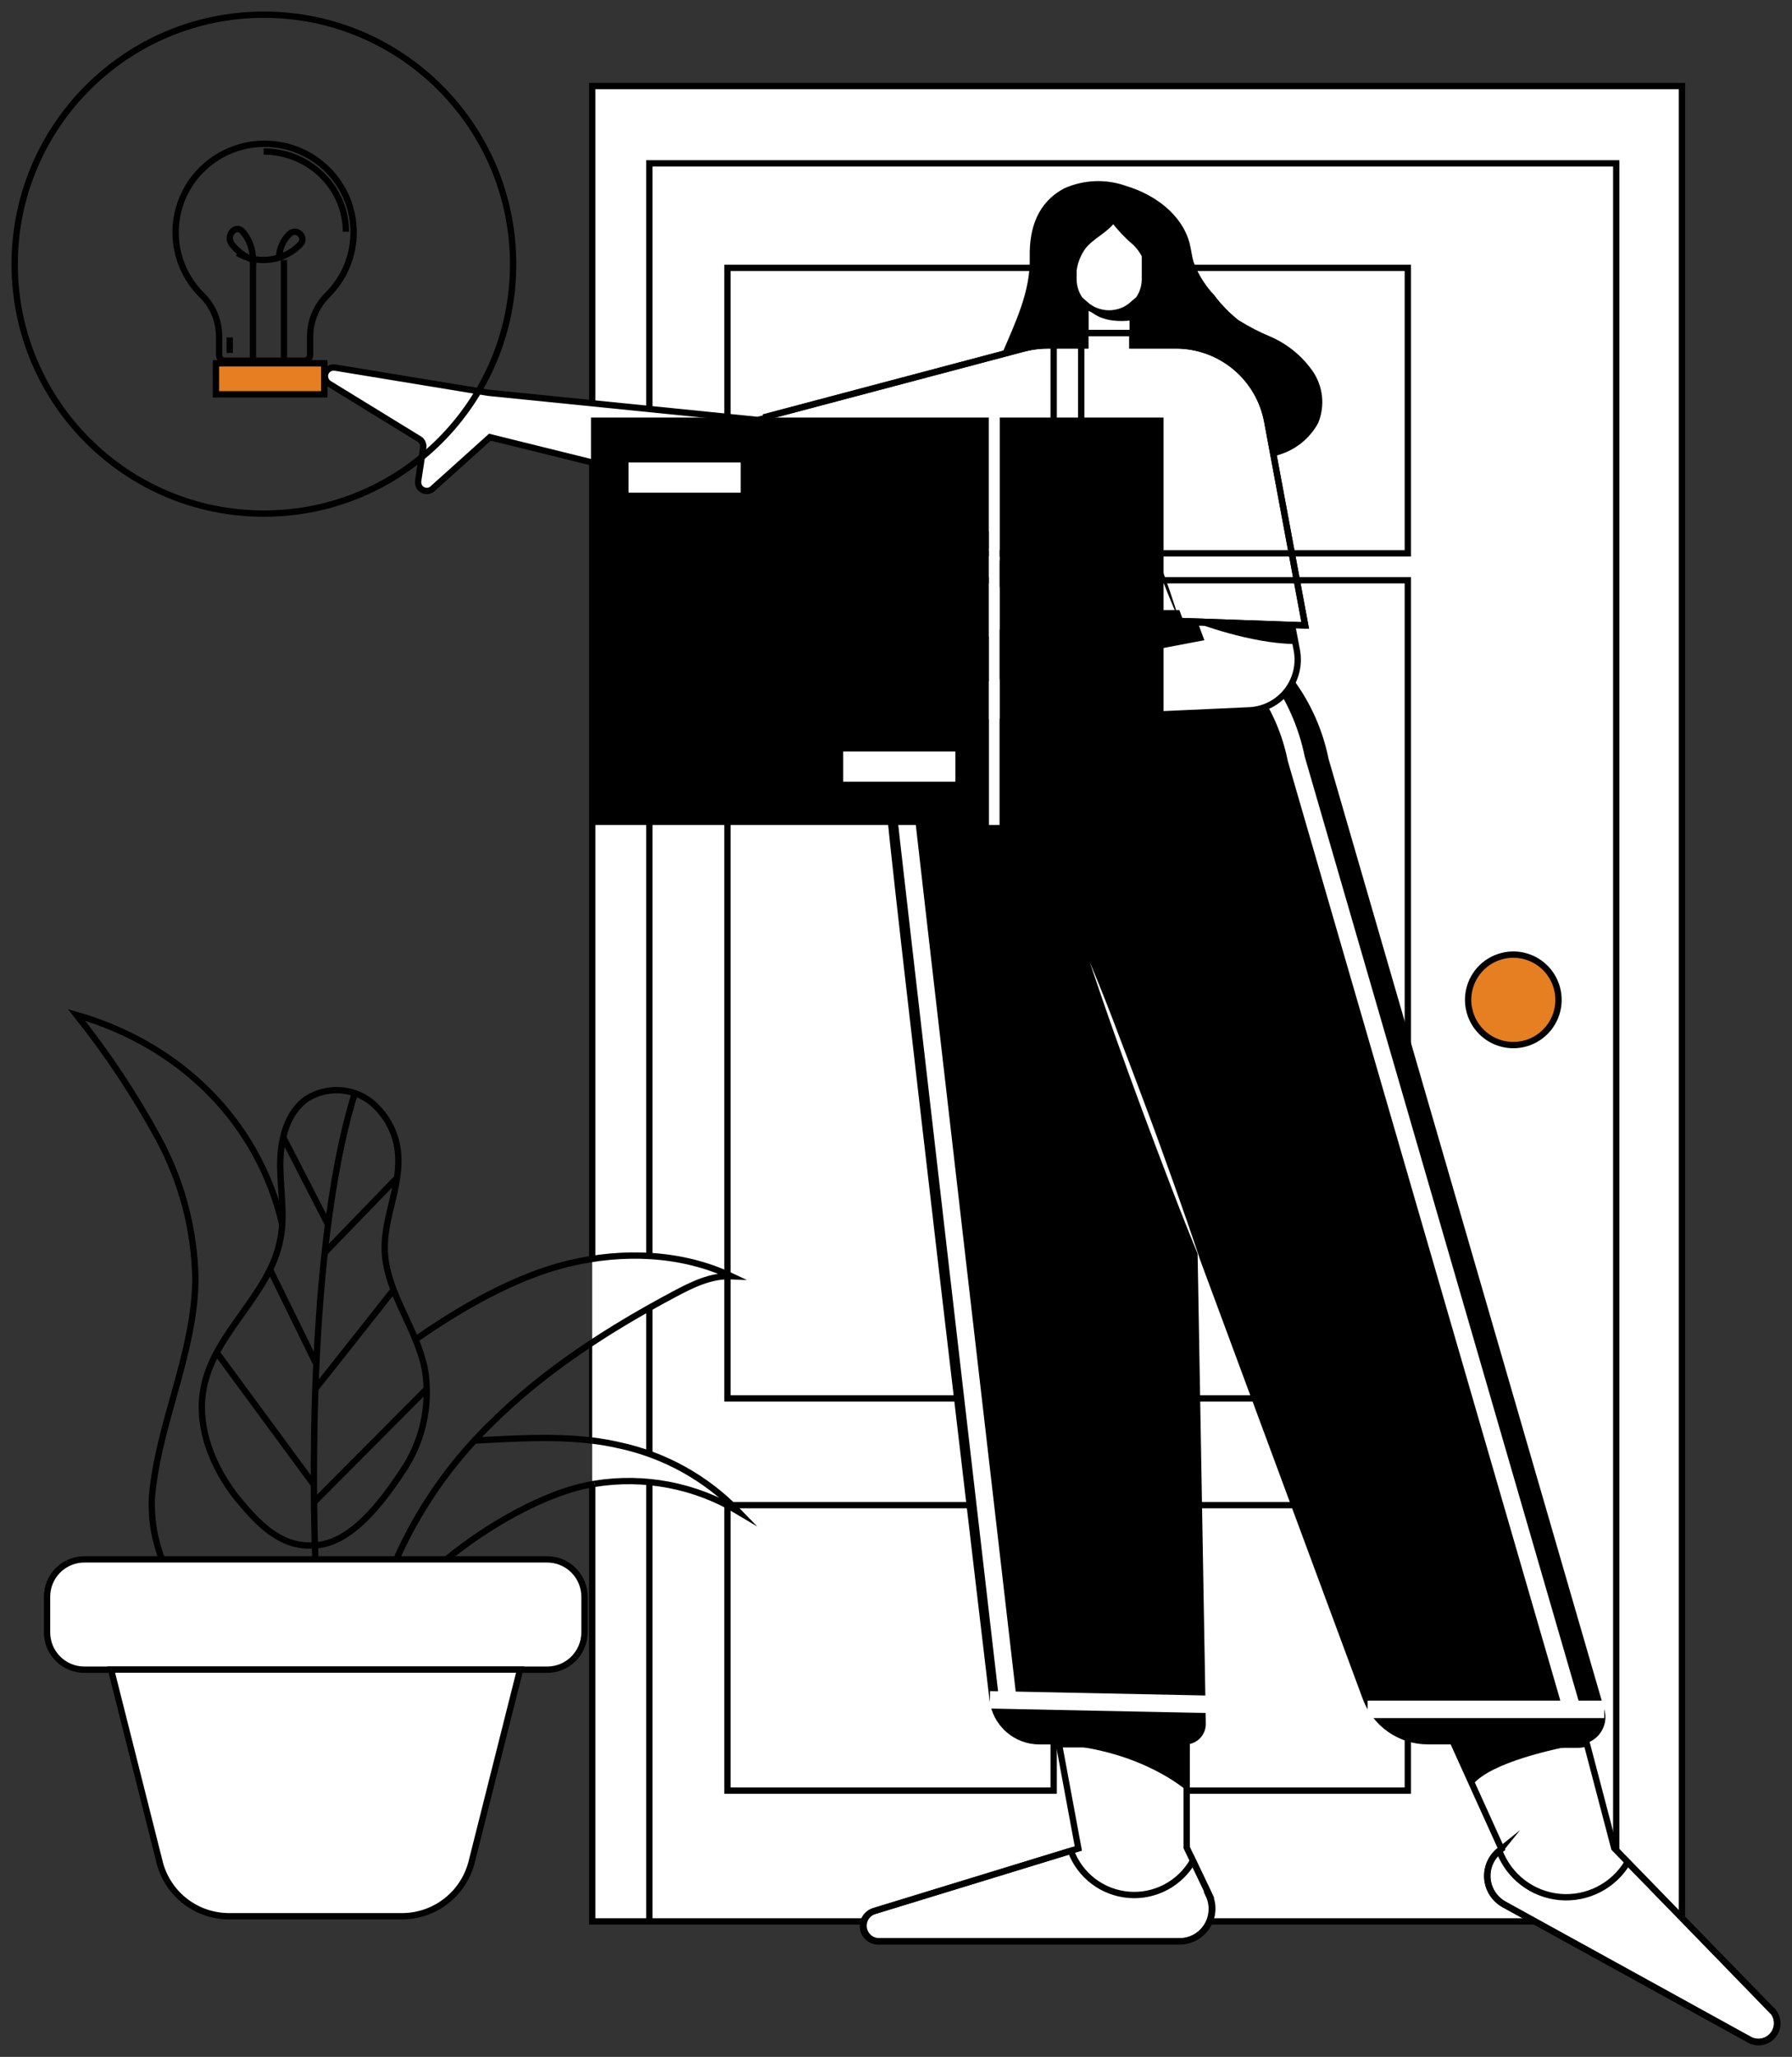 <svg width="122" height="140" viewBox="0 0 122 140" fill="none" xmlns="http://www.w3.org/2000/svg">
<rect x="0" y="0" width="122" height="140" fill="#333333" stroke="none"/>
<g id="Image">
<path id="Vector" d="M40.318 98.053V91.335" stroke="black" stroke-width="0.43" stroke-miterlimit="10"/>
<path id="Vector_2" d="M40.318 85.656V5.857H114.508V130.778H40.318V101.037" fill="white"/>
<path id="Vector_3" d="M40.318 85.656V5.857H114.508V130.778H40.318V101.037" stroke="black" stroke-width="0.43" stroke-miterlimit="10"/>
<path id="Vector_4" d="M110.035 130.778V11.119H44.207V85.471" stroke="black" stroke-width="0.43" stroke-miterlimit="10"/>
<path id="Vector_5" d="M103.027 71.133C103.636 71.133 104.23 70.953 104.736 70.614C105.243 70.276 105.637 69.795 105.87 69.232C106.103 68.669 106.164 68.05 106.045 67.453C105.926 66.856 105.633 66.307 105.203 65.876C104.772 65.445 104.224 65.152 103.627 65.033C103.03 64.915 102.412 64.975 101.849 65.209C101.287 65.442 100.806 65.836 100.468 66.343C100.13 66.849 99.95 67.445 99.95 68.054C99.951 68.87 100.276 69.653 100.853 70.23C101.429 70.807 102.211 71.132 103.027 71.133Z" fill="#E67E22" stroke="black" stroke-width="0.43" stroke-miterlimit="10"/>
<path id="Vector_6" d="M73.609 37.664H95.845V18.233H73.609V37.664Z" stroke="black" stroke-width="0.43" stroke-miterlimit="10"/>
<path id="Vector_7" d="M49.524 37.664H71.734V18.233H49.524V37.664Z" stroke="black" stroke-width="0.43" stroke-miterlimit="10"/>
<path id="Vector_8" d="M73.609 121.877H95.845V102.445H73.609V121.877Z" stroke="black" stroke-width="0.43" stroke-miterlimit="10"/>
<path id="Vector_9" d="M49.524 121.877H71.734V102.445H49.524V121.877Z" stroke="black" stroke-width="0.43" stroke-miterlimit="10"/>
<path id="Vector_10" d="M73.609 95.179H95.845V39.494H73.609V95.179Z" stroke="black" stroke-width="0.43" stroke-miterlimit="10"/>
<path id="Vector_11" d="M49.524 95.179H71.734V39.494H49.524V95.179Z" stroke="black" stroke-width="0.43" stroke-miterlimit="10"/>
<path id="Vector_12" d="M5.742 113.646H37.252C37.926 113.646 38.572 113.378 39.048 112.901C39.524 112.425 39.792 111.778 39.792 111.104V108.678C39.792 108.004 39.524 107.358 39.048 106.881C38.572 106.404 37.926 106.137 37.252 106.137H5.742C5.069 106.137 4.423 106.404 3.947 106.881C3.47 107.358 3.203 108.004 3.203 108.678V111.104C3.203 111.778 3.47 112.425 3.947 112.901C4.423 113.378 5.069 113.646 5.742 113.646Z" fill="white" stroke="black" stroke-width="0.43" stroke-miterlimit="10"/>
<path id="Vector_13" d="M15.48 130.425H27.488C28.577 130.398 29.626 130.008 30.468 129.318C31.311 128.627 31.899 127.675 32.141 126.612L35.408 113.64H7.56L10.832 126.612C11.07 127.676 11.657 128.63 12.499 129.321C13.341 130.012 14.391 130.4 15.48 130.425Z" fill="white" stroke="black" stroke-width="0.43" stroke-miterlimit="10"/>
<path id="Vector_14" d="M21.471 106.137C21.471 106.137 20.564 85.988 24.153 74.413" stroke="black" stroke-width="0.43" stroke-miterlimit="10"/>
<path id="Vector_15" d="M22.377 83.43L19.326 77.493" stroke="black" stroke-width="0.43" stroke-miterlimit="10"/>
<path id="Vector_16" d="M22.113 85.25L27.098 80.098" stroke="black" stroke-width="0.43" stroke-miterlimit="10"/>
<path id="Vector_17" d="M21.55 92.875L18.388 86.425" stroke="black" stroke-width="0.43" stroke-miterlimit="10"/>
<path id="Vector_18" d="M21.476 94.52L26.819 87.765" stroke="black" stroke-width="0.43" stroke-miterlimit="10"/>
<path id="Vector_19" d="M21.376 102.245L29.09 94.499" stroke="black" stroke-width="0.43" stroke-miterlimit="10"/>
<path id="Vector_20" d="M14.779 92.099L21.376 101.064" stroke="black" stroke-width="0.43" stroke-miterlimit="10"/>
<path id="Vector_21" d="M21.444 105.182C23.889 105.061 25.971 102.287 27.34 100.231C28.771 98.177 29.338 95.643 28.921 93.175C28.358 90.37 26.287 87.955 26.192 85.102C26.129 82.993 27.161 81.015 27.119 78.927C27.118 78.162 26.944 77.406 26.61 76.718C26.276 76.029 25.791 75.425 25.191 74.951C24.576 74.493 23.838 74.232 23.073 74.201C22.308 74.17 21.551 74.371 20.902 74.777C19.505 75.737 19.073 77.614 19.078 79.307C19.084 80.999 19.421 82.718 19.078 84.385C18.378 88.076 14.705 90.612 13.904 94.277C13.298 97.014 14.457 99.888 16.217 102.06C17.687 103.827 19.179 105.361 21.444 105.182Z" stroke="black" stroke-width="0.43" stroke-miterlimit="10"/>
<path id="Vector_22" d="M19.237 83.43C17.614 76.322 12.239 71.102 5.215 69.082C7.307 71.709 9.167 74.512 10.774 77.461C12.382 80.419 13.249 83.723 13.303 87.09C13.245 92.11 10.806 96.824 10.348 101.823C10.266 103.295 10.5 104.767 11.033 106.142M28.289 91.171C31.377 89.02 35.081 86.874 38.733 85.998C42.384 85.123 46.373 85.244 49.798 86.863C48.417 86.8 47.111 87.443 45.888 88.097C41.399 90.491 37.073 93.275 33.463 96.856C30.726 99.506 28.524 102.659 26.977 106.142M40.477 100.995C37.12 101.523 33.016 103.969 30.402 106.131" stroke="black" stroke-width="0.43" stroke-miterlimit="10"/>
<path id="Vector_23" d="M40.34 98.053C40.938 98.125 41.533 98.229 42.12 98.364C45.227 99.021 48.065 100.593 50.272 102.878C47.332 101.11 43.861 100.443 40.477 100.995M32.273 98.053C34.828 97.916 37.705 97.731 40.334 98.053" stroke="black" stroke-width="0.43" stroke-miterlimit="10"/>
<path id="Vector_24" d="M44.207 88.983V99.002" stroke="black" stroke-width="0.43" stroke-miterlimit="10"/>
<path id="Vector_25" d="M44.207 100.995V130.778" stroke="black" stroke-width="0.43" stroke-miterlimit="10"/>
<path id="Vector_26" d="M77.329 16.54C76.772 16.067 76.267 15.537 75.822 14.958H75.759C75.232 15.686 74.294 16.06 73.736 16.772C73.385 17.252 73.16 17.812 73.082 18.401V18.929C73.072 19.253 73.128 19.576 73.246 19.878C73.425 20.333 73.738 20.724 74.142 20.999C74.547 21.274 75.025 21.421 75.514 21.421C76.003 21.421 76.481 21.274 76.885 20.999C77.29 20.724 77.602 20.333 77.782 19.878C77.9 19.576 77.955 19.253 77.946 18.929V17.384C77.786 17.072 77.578 16.787 77.329 16.54Z" fill="white" stroke="black" stroke-width="0.43" stroke-miterlimit="10"/>
<path id="Vector_27" d="M75.506 21.333C74.915 21.334 74.344 21.121 73.899 20.732V22.668H77.113V20.727C76.669 21.118 76.097 21.334 75.506 21.333ZM120.589 136.816L109.898 125.79L108.022 118.65C107.832 118.714 107.632 118.748 107.432 118.75H99.006L102.221 125.848L102.173 125.885C101.868 126.103 101.624 126.395 101.462 126.734C101.301 127.071 101.229 127.444 101.251 127.818C101.273 128.191 101.389 128.553 101.588 128.869C101.789 129.186 102.066 129.447 102.394 129.629L119.071 138.82C119.34 138.98 119.658 139.036 119.966 138.977C120.273 138.918 120.548 138.748 120.738 138.499C120.928 138.25 121.02 137.94 120.996 137.628C120.973 137.316 120.835 137.023 120.61 136.805L120.589 136.816ZM82.324 128.969L80.791 125.753V118.724H80.67H72.097L73.414 125.816L59.488 130.082C59.248 130.157 59.042 130.314 58.908 130.527C58.775 130.739 58.721 130.993 58.757 131.242C58.793 131.49 58.917 131.718 59.106 131.883C59.295 132.049 59.537 132.141 59.788 132.144H80.296C80.664 132.14 81.026 132.045 81.349 131.87C81.678 131.688 81.955 131.427 82.156 131.11C82.355 130.793 82.471 130.43 82.493 130.056C82.515 129.682 82.442 129.308 82.282 128.969H82.324Z" fill="white" stroke="black" stroke-width="0.43" stroke-miterlimit="10"/>
<path id="Vector_28" d="M86.276 28.689C86.007 27.232 85.235 25.915 84.095 24.968C82.955 24.022 81.519 23.506 80.038 23.511H77.098V22.662H73.883V23.511H71.359C70.827 23.509 70.296 23.573 69.779 23.701L52.206 28.357L54.746 35.154L65.716 33.694L65.795 33.831C67.336 36.206 68.278 38.921 68.54 41.741H80.133L80.328 42.268L88.858 42.568L86.276 28.689Z" stroke="black" stroke-width="0.43" stroke-miterlimit="10"/>
<path id="Vector_29" d="M86.276 28.689C86.007 27.232 85.235 25.915 84.095 24.968C82.955 24.022 81.519 23.506 80.038 23.511H77.098V22.662H73.883V23.511H71.359C70.827 23.509 70.296 23.573 69.779 23.701L52.206 28.357L54.746 35.154L65.716 33.694L65.795 33.831C67.336 36.206 68.278 38.921 68.54 41.741H80.133L80.328 42.268L88.858 42.568L86.276 28.689Z" stroke="black" stroke-width="0.43" stroke-miterlimit="10"/>
<path id="Vector_30" d="M75.506 21.333C74.924 21.332 74.362 21.119 73.925 20.732C74.716 22.23 77.139 21.787 77.139 21.787V20.732C76.688 21.128 76.106 21.343 75.506 21.333Z" fill="black"/>
<path id="Vector_31" d="M59.488 130.082L72.903 125.974C73.207 126.797 73.739 127.516 74.437 128.047C75.135 128.577 75.97 128.897 76.844 128.968C77.717 129.04 78.593 128.86 79.368 128.45C80.143 128.04 80.785 127.417 81.218 126.655L82.319 128.959C82.482 129.295 82.555 129.667 82.53 130.04C82.509 130.414 82.393 130.777 82.192 131.095C81.992 131.41 81.717 131.671 81.392 131.854C81.068 132.031 80.706 132.125 80.338 132.128H59.83C59.584 132.124 59.346 132.034 59.16 131.873C58.973 131.712 58.848 131.491 58.807 131.248C58.767 131.005 58.812 130.755 58.937 130.542C59.061 130.329 59.256 130.166 59.488 130.082ZM102.073 125.974C102.394 126.834 102.952 127.585 103.681 128.141C104.411 128.697 105.282 129.035 106.196 129.117C107.109 129.198 108.027 129.02 108.843 128.602C109.659 128.184 110.341 127.544 110.809 126.755L120.61 136.805C120.826 137.023 120.956 137.311 120.977 137.617C120.997 137.923 120.906 138.227 120.72 138.471C120.535 138.715 120.267 138.884 119.967 138.946C119.667 139.008 119.354 138.96 119.087 138.809L102.41 129.618C102.09 129.443 101.818 129.191 101.62 128.885C101.319 128.424 101.201 127.868 101.289 127.325C101.377 126.781 101.664 126.29 102.094 125.948L102.073 125.974Z" stroke="black" stroke-width="0.43" stroke-miterlimit="10"/>
<path id="Vector_32" d="M109.218 116.345L90.45 51.654C90.059 49.713 89.25 47.881 88.078 46.286C87.821 46.878 87.403 47.386 86.873 47.752C86.342 48.118 85.719 48.328 85.075 48.358L67.033 49.181L60.42 52.524C60.341 53.126 60.3 53.731 60.299 54.338C60.299 56.099 67.365 115.702 67.365 115.702C67.462 116.537 67.863 117.308 68.49 117.867C69.118 118.426 69.929 118.735 70.769 118.734H80.696C80.881 118.734 81.065 118.697 81.236 118.626C81.406 118.554 81.561 118.45 81.691 118.318C81.821 118.186 81.924 118.029 81.992 117.857C82.061 117.685 82.095 117.501 82.093 117.316L81.534 85.292L92.784 115.655C93.119 116.556 93.721 117.334 94.511 117.884C95.3 118.433 96.238 118.728 97.199 118.729H107.437C107.726 118.73 108.012 118.663 108.271 118.534C108.53 118.405 108.755 118.217 108.928 117.985C109.1 117.752 109.217 117.484 109.271 117.2C109.32 116.915 109.302 116.622 109.218 116.345Z" fill="black"/>
<path id="Vector_33" d="M107.021 116.345L88.252 51.654C87.862 49.712 87.051 47.88 85.876 46.286" stroke="white" stroke-width="1.19" stroke-miterlimit="10"/>
<path id="Vector_34" d="M107.437 118.729H99.007L100.25 121.482C101.52 119.931 105.951 119.008 107.495 118.729H107.437ZM80.701 118.729H72.097C77.809 119.156 80.807 121.893 80.807 121.893V118.729H80.701ZM80.327 42.326C79.743 41.039 79.226 39.731 78.747 38.413C78.267 37.095 77.766 35.777 77.35 34.427C77.935 35.708 78.451 37.021 78.957 38.334C79.463 39.647 79.906 40.976 80.322 42.326H80.327ZM68.445 41.741C68.335 40.726 68.133 39.723 67.839 38.745C67.552 37.77 67.2 36.816 66.786 35.887C66.575 35.423 66.348 34.97 66.101 34.527C65.979 34.305 65.842 34.094 65.705 33.878C65.567 33.657 65.442 33.428 65.331 33.193C64.884 32.256 64.676 31.224 64.725 30.187C64.777 31.205 65.043 32.2 65.505 33.108C65.621 33.332 65.75 33.548 65.89 33.757C66.027 33.973 66.169 34.195 66.29 34.416C66.538 34.865 66.759 35.328 66.954 35.803C67.374 36.741 67.715 37.713 67.971 38.709C68.244 39.698 68.403 40.715 68.445 41.741Z" fill="black"/>
<path id="Vector_35" d="M81.708 85.761C81.023 84.095 80.357 82.418 79.711 80.73C79.063 79.048 78.43 77.361 77.798 75.668C77.166 73.975 76.555 72.283 75.949 70.585C75.343 68.887 74.758 67.178 74.184 65.465C74.886 67.134 75.552 68.813 76.181 70.501C76.829 72.183 77.461 73.87 78.093 75.558C78.726 77.245 79.337 78.948 79.943 80.646C80.549 82.344 81.139 84.047 81.708 85.761Z" fill="white"/>
<path id="Vector_36" d="M80.322 42.326L80.127 41.799H68.656C66.894 42.537 65.305 43.636 63.993 45.026L66.754 46.297L81.718 43.444L81.328 42.389L80.322 42.326ZM52.206 28.357C52.174 29.386 52.632 33.103 53.828 34.031L54.308 33.978L52.206 28.357Z" fill="black"/>
<path id="Vector_37" d="M52.227 28.421L51.584 28.584L33.237 26.733L22.809 25.019C22.673 24.999 22.534 25.025 22.414 25.093C22.295 25.162 22.204 25.27 22.156 25.399C22.111 25.529 22.111 25.67 22.156 25.8C22.199 25.931 22.287 26.043 22.403 26.116L28.537 29.881C28.637 29.94 28.716 30.028 28.763 30.134C28.817 30.24 28.834 30.361 28.811 30.477L28.468 32.734C28.453 32.855 28.473 32.978 28.526 33.087C28.58 33.199 28.669 33.289 28.779 33.346C28.886 33.404 29.009 33.427 29.13 33.412C29.251 33.397 29.364 33.344 29.454 33.261L33.353 29.755L50.003 33.878C51.088 34.148 52.212 34.221 53.323 34.094L54.329 33.978L52.227 28.421ZM87.973 42.595L81.313 42.358L81.703 43.412L66.738 46.27L61.727 43.966C61.615 43.914 61.49 43.897 61.369 43.918C61.248 43.943 61.138 44.004 61.053 44.092C60.967 44.178 60.91 44.289 60.889 44.409C60.872 44.531 60.891 44.655 60.942 44.767L61.943 46.819C61.992 46.924 62.011 47.041 61.996 47.156C61.981 47.273 61.931 47.383 61.854 47.472L57.111 52.888C57.022 52.993 56.97 53.125 56.964 53.262C56.958 53.402 57.003 53.539 57.09 53.647C57.174 53.758 57.294 53.834 57.429 53.864C57.564 53.894 57.706 53.875 57.828 53.811L67.012 49.17L85.054 48.348C85.549 48.325 86.034 48.196 86.475 47.969C86.917 47.742 87.304 47.422 87.61 47.032C87.917 46.641 88.136 46.189 88.252 45.707C88.368 45.224 88.379 44.722 88.284 44.235L87.973 42.595Z" fill="white" stroke="black" stroke-width="0.43" stroke-miterlimit="10"/>
<path id="Vector_38" d="M81.329 42.358C81.329 42.358 85.186 43.839 88.226 43.834L87.989 42.59L81.329 42.358Z" fill="black"/>
<path id="Vector_39" d="M68.925 41.741C64.325 43.766 61.548 48.638 61.548 54.322C61.548 54.639 68.614 115.686 68.614 115.686" stroke="white" stroke-width="1.19" stroke-miterlimit="10"/>
<path id="Vector_40" d="M67.392 115.697L82.093 115.997" stroke="white" stroke-width="1.19" stroke-miterlimit="10"/>
<path id="Vector_41" d="M93.105 116.345H109.218" stroke="white" stroke-width="1.19" stroke-miterlimit="10"/>
<path id="Vector_42" d="M67.328 28.421H40.234V56.152H67.328V28.421Z" fill="black"/>
<path id="Vector_43" d="M50.425 31.479H42.79V33.535H50.425V31.479Z" fill="white"/>
<path id="Vector_44" d="M65.041 51.153H57.406V53.205H65.041V51.153Z" fill="white"/>
<path id="Vector_45" d="M68.05 56.147H79.216V28.421H68.05V56.147Z" fill="black"/>
<path id="Vector_46" d="M68.05 28.421H67.328V56.152H68.05V28.421Z" fill="white"/>
<path id="Vector_47" d="M89.364 25.257C88.647 24.235 87.665 23.43 86.524 22.926C85.76 22.61 85.023 22.23 84.322 21.792C83.701 21.302 83.147 20.733 82.672 20.099C82.055 19.447 81.575 18.678 81.26 17.837C81.134 17.415 81.097 16.973 80.986 16.545C80.459 14.594 78.631 13.255 76.708 12.67C75.326 12.167 73.804 12.22 72.461 12.817C70.669 13.761 70.058 15.501 70.105 17.526C70.163 19.841 69.12 21.961 68.203 24.118L69.826 23.691C70.343 23.563 70.874 23.499 71.407 23.501H73.931V20.727C73.672 20.497 73.463 20.215 73.32 19.899C73.177 19.584 73.103 19.243 73.103 18.897V18.401C73.173 17.819 73.383 17.262 73.715 16.777C74.278 16.06 75.195 15.686 75.738 14.963H75.801C76.255 15.536 76.762 16.066 77.314 16.545C77.562 16.795 77.77 17.081 77.93 17.394V18.929C77.93 19.274 77.856 19.616 77.714 19.931C77.573 20.247 77.364 20.527 77.103 20.753V23.517H80.038C81.516 23.515 82.948 24.033 84.085 24.979C85.222 25.925 85.992 27.24 86.261 28.695L86.698 31.078L87.067 30.957C88.206 30.618 89.166 29.843 89.738 28.8C89.976 28.225 90.067 27.6 90.002 26.981C89.936 26.362 89.717 25.769 89.364 25.257Z" fill="black"/>
<path id="Vector_48" d="M16.281 26.311H21.023" stroke="black" stroke-width="0.43" stroke-miterlimit="10"/>
<path id="Vector_49" d="M22.076 24.729H14.7V26.839H22.076V24.729Z" fill="#E67E22" stroke="black" stroke-width="0.43" stroke-miterlimit="10"/>
<path id="Vector_50" d="M17.967 34.959C27.337 34.959 34.933 27.357 34.933 17.98C34.933 8.602 27.337 1 17.967 1C8.596 1 1 8.602 1 17.98C1 27.357 8.596 34.959 17.967 34.959Z" stroke="black" stroke-width="0.43" stroke-miterlimit="10"/>
<path id="Vector_51" d="M15.792 16.632C16.185 17.125 16.678 17.49 17.224 17.695C17.221 17.334 17.157 16.977 17.036 16.645C16.914 16.313 16.738 16.014 16.518 15.763C16.037 15.215 15.333 16.057 15.792 16.632Z" stroke="black" stroke-width="0.43" stroke-miterlimit="10"/>
<path id="Vector_52" d="M17.224 24.55V17.695" stroke="black" stroke-width="0.43" stroke-miterlimit="10"/>
<path id="Vector_53" d="M15.643 22.968V24.023" stroke="black" stroke-width="0.43" stroke-miterlimit="10"/>
<path id="Vector_54" d="M16.17 17.224C16.687 17.523 17.276 17.686 17.878 17.695C18.48 17.703 19.073 17.558 19.6 17.273M17.948 10.312C21.04 10.312 23.547 12.757 23.547 15.772M19.004 17.528C19.554 17.352 20.049 17.043 20.444 16.63C20.899 16.154 20.194 15.466 19.716 15.92C19.495 16.129 19.318 16.379 19.196 16.655C19.073 16.931 19.008 17.227 19.004 17.528Z" stroke="black" stroke-width="0.43" stroke-miterlimit="10"/>
<path id="Vector_55" d="M19.331 24.55V17.695" stroke="black" stroke-width="0.43" stroke-miterlimit="10"/>
<path id="Vector_56" d="M24.074 15.813C24.074 12.484 21.361 9.785 18.014 9.785C16.813 9.785 15.639 10.14 14.641 10.805C13.643 11.47 12.866 12.415 12.41 13.521C11.953 14.626 11.837 15.841 12.076 17.012C12.315 18.183 12.899 19.257 13.752 20.097C14.505 20.837 14.917 21.854 14.917 22.906V24.161C14.917 24.212 14.927 24.263 14.946 24.31C14.966 24.357 14.995 24.4 15.031 24.436C15.068 24.472 15.111 24.501 15.159 24.521C15.206 24.54 15.257 24.55 15.308 24.55H20.721C20.825 24.55 20.925 24.509 20.998 24.436C21.071 24.363 21.113 24.264 21.113 24.161V22.906C21.113 22.38 21.218 21.86 21.421 21.375C21.624 20.89 21.922 20.449 22.296 20.078C22.86 19.519 23.308 18.854 23.613 18.122C23.918 17.39 24.075 16.605 24.074 15.813Z" stroke="black" stroke-width="0.43" stroke-miterlimit="10"/>
</g>
</svg>
